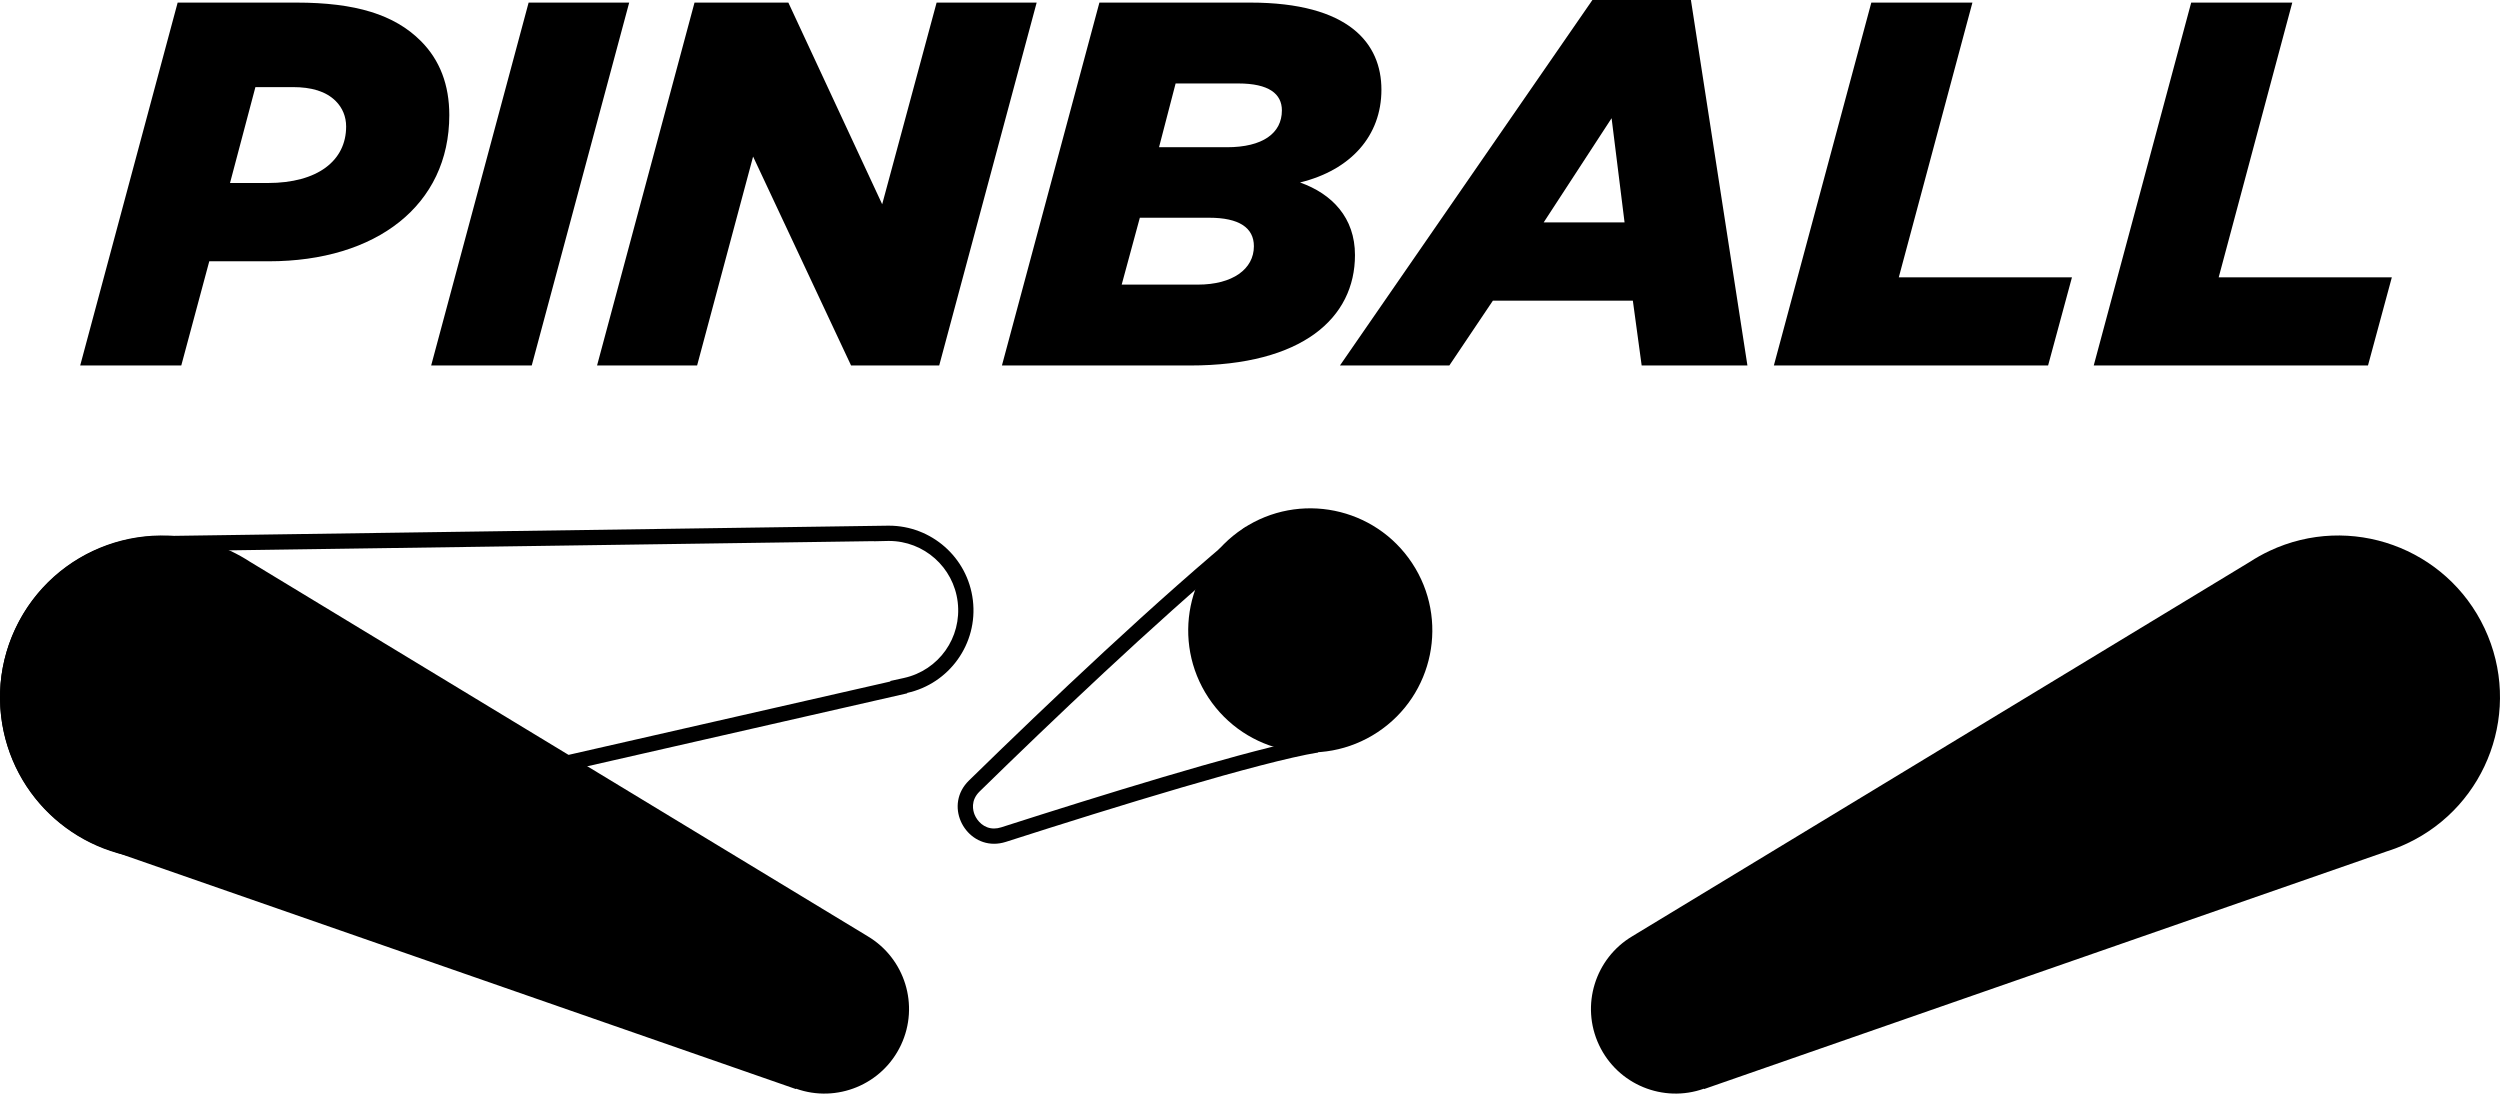 <?xml version="1.0" encoding="utf-8"?>
<!-- Generator: Adobe Illustrator 25.2.3, SVG Export Plug-In . SVG Version: 6.00 Build 0)  -->
<svg version="1.1" id="Layer_1" xmlns="http://www.w3.org/2000/svg" xmlns:xlink="http://www.w3.org/1999/xlink" x="0px" y="0px"
	 viewBox="0 0 3839 1679.32" style="enable-background:new 0 0 3839 1679.32;" xml:space="preserve">
<style type="text/css">
	.st0{fill:url(#SVGID_1_);}
	.st1{fill:#FFFFFF;}
	.st2{fill:none;stroke:#FFFFFF;stroke-width:60.539;stroke-linecap:round;stroke-miterlimit:10;}
	.st3{fill:none;stroke:#FFFFFF;stroke-width:56.755;stroke-miterlimit:10;}
	.st4{fill:url(#SVGID_2_);}
</style>
<g>
	<g>
		<path d="M272.8,3.98h182.3c90.75,0,150.46,18.31,191.06,58.91c29.45,29.46,43.78,67.67,43.78,113.84
			c0,138.52-112.25,224.5-277.04,224.5h-91.55l-42.99,160.01H123.14L272.8,3.98z M411.32,281.02c76.42,0,120.21-34.23,120.21-86.77
			c0-15.13-5.57-28.66-15.92-39.01c-15.13-15.13-37.42-21.49-66.08-21.49h-57.32l-39.01,147.28H411.32z"/>
		<path d="M811.75,3.98h154.44L816.53,561.24H662.09L811.75,3.98z"/>
		<path d="M1066.5,3.98h144.09l144.09,309.68l83.59-309.68h153.64l-149.66,557.26h-135.33l-150.46-320.82l-85.98,320.82H916.84
			L1066.5,3.98z"/>
		<path d="M1688.24,3.98h231.66c152.05,0,201.41,62.89,201.41,133.74c0,70.85-46.97,123.39-124.99,142.5
			c49.36,17.51,84.38,54.14,84.38,111.45c0,96.33-80.4,169.57-253.16,169.57h-288.98L1688.24,3.98z M1839.5,437.05
			c53.34,0,85.98-23.88,85.98-58.91c0-28.66-23.09-43.78-68.46-43.78h-106.68l-27.86,102.69H1839.5z M1884.08,226.09
			c54.93,0,84.39-21.49,84.39-56.52c0-25.47-19.9-41.4-66.87-41.4h-96.33l-25.47,97.92H1884.08z"/>
		<path d="M2445.31,0h151.26l86.77,561.24h-162.4l-13.53-99.51h-214.94l-66.87,99.51h-167.97L2445.31,0z M2494.67,341.52
			l-19.9-160.01l-104.29,160.01H2494.67z"/>
		<path d="M2873.61,3.98h155.24L2915.8,425.91h265.89l-36.62,135.33h-421.13L2873.61,3.98z"/>
		<path d="M3364.79,3.98h155.24l-113.04,421.93h265.89l-36.62,135.33h-421.13L3364.79,3.98z"/>
	</g>
	<path d="M3485.05,845.97c-10.58,4.98-20.64,10.62-30.16,16.83l-0.01-0.01l-948.41,574.96l0.01,0.01
		c-56.81,33.79-79.74,105.86-51.02,166.91c28.72,61.05,98.86,89.33,161.12,67.11l0.27,0.57l1047.36-364.65l-0.01-0.01
		c10.86-3.38,21.62-7.53,32.2-12.5c124.05-58.36,177.3-206.23,118.94-330.28C3756.97,840.86,3609.09,787.61,3485.05,845.97z"/>
	<path d="M1365.08,830.68c53.76,0,99.14,40.32,105.56,93.79c6.57,54.7-28.99,104.85-82.71,116.66l-20.77,4.57l0.09,0.79
		L331.53,1282.67l-0.12-0.88l-25.61,6.74c-10.12,2.67-20.47,4.64-30.75,5.88c-8.99,1.08-18.11,1.63-27.11,1.63
		c-113.5,0-209.3-85.12-222.86-198C10.31,975,98.4,862.86,221.45,848.09c8.89-1.07,17.98-1.61,27.01-1.61
		c1.42,0,2.85,0.01,4.26,0.04l26.84,0.48l-0.1-0.86L1341.46,831l0.02,0.19l21.18-0.48C1363.47,830.69,1364.27,830.68,1365.08,830.68
		 M1365.08,807.23c-0.98,0-1.96,0.01-2.95,0.03l0-0.01l-1108.97,15.8l0,0.01c-1.56-0.03-3.13-0.04-4.7-0.04
		c-9.84,0-19.79,0.57-29.8,1.78C82.54,841.14-14.55,964.73,1.8,1100.85c15.14,126.07,122.26,218.66,246.15,218.66
		c9.87,0,19.86-0.59,29.9-1.79c11.61-1.39,22.93-3.59,33.93-6.48l0,0.01l1081.26-246.57l-0.07-0.62
		c64.56-14.19,109.01-75.38,100.97-142.37C1486.01,855.68,1429.92,807.23,1365.08,807.23L1365.08,807.23z"/>
	<path d="M353.95,845.97c10.58,4.98,20.64,10.62,30.16,16.83l0.01-0.01l948.41,574.96l-0.01,0.01
		c56.81,33.79,79.74,105.86,51.02,166.91c-28.72,61.05-98.86,89.33-161.12,67.11l-0.27,0.57L174.81,1307.71l0.01-0.01
		c-10.86-3.38-21.62-7.53-32.2-12.5c-124.05-58.36-177.3-206.23-118.94-330.28C82.03,840.86,229.91,787.61,353.95,845.97z"/>
	<path d="M1901.35,849.11l92.52,288.35c-102.58,21.84-301.05,83.11-456.36,132.97c-3.76,1.21-7.47,1.82-11.04,1.82
		c-15.66,0-25.88-11.45-29.87-21.25c-2.46-6.04-6.64-21.6,7.72-35.64C1615.02,1107.14,1770.57,959.01,1901.35,849.11
		 M1913.07,808.87c-134.94,110.75-302.44,269.76-425.16,389.71c-37.91,37.06-8.38,97.11,38.55,97.11c5.84,0,11.93-0.93,18.21-2.94
		c170.62-54.78,390.22-122.35,479.61-137.29L1913.07,808.87L1913.07,808.87z"/>
	<g>
		<path d="M2168.41,864.68c57.08,86.36,33.34,202.63-53.02,259.7c-86.36,57.07-202.63,33.33-259.7-53.02
			c-57.07-86.36-33.34-202.63,53.02-259.7C1995.06,754.59,2111.34,778.33,2168.41,864.68z"/>
	</g>
</g>
</svg>
